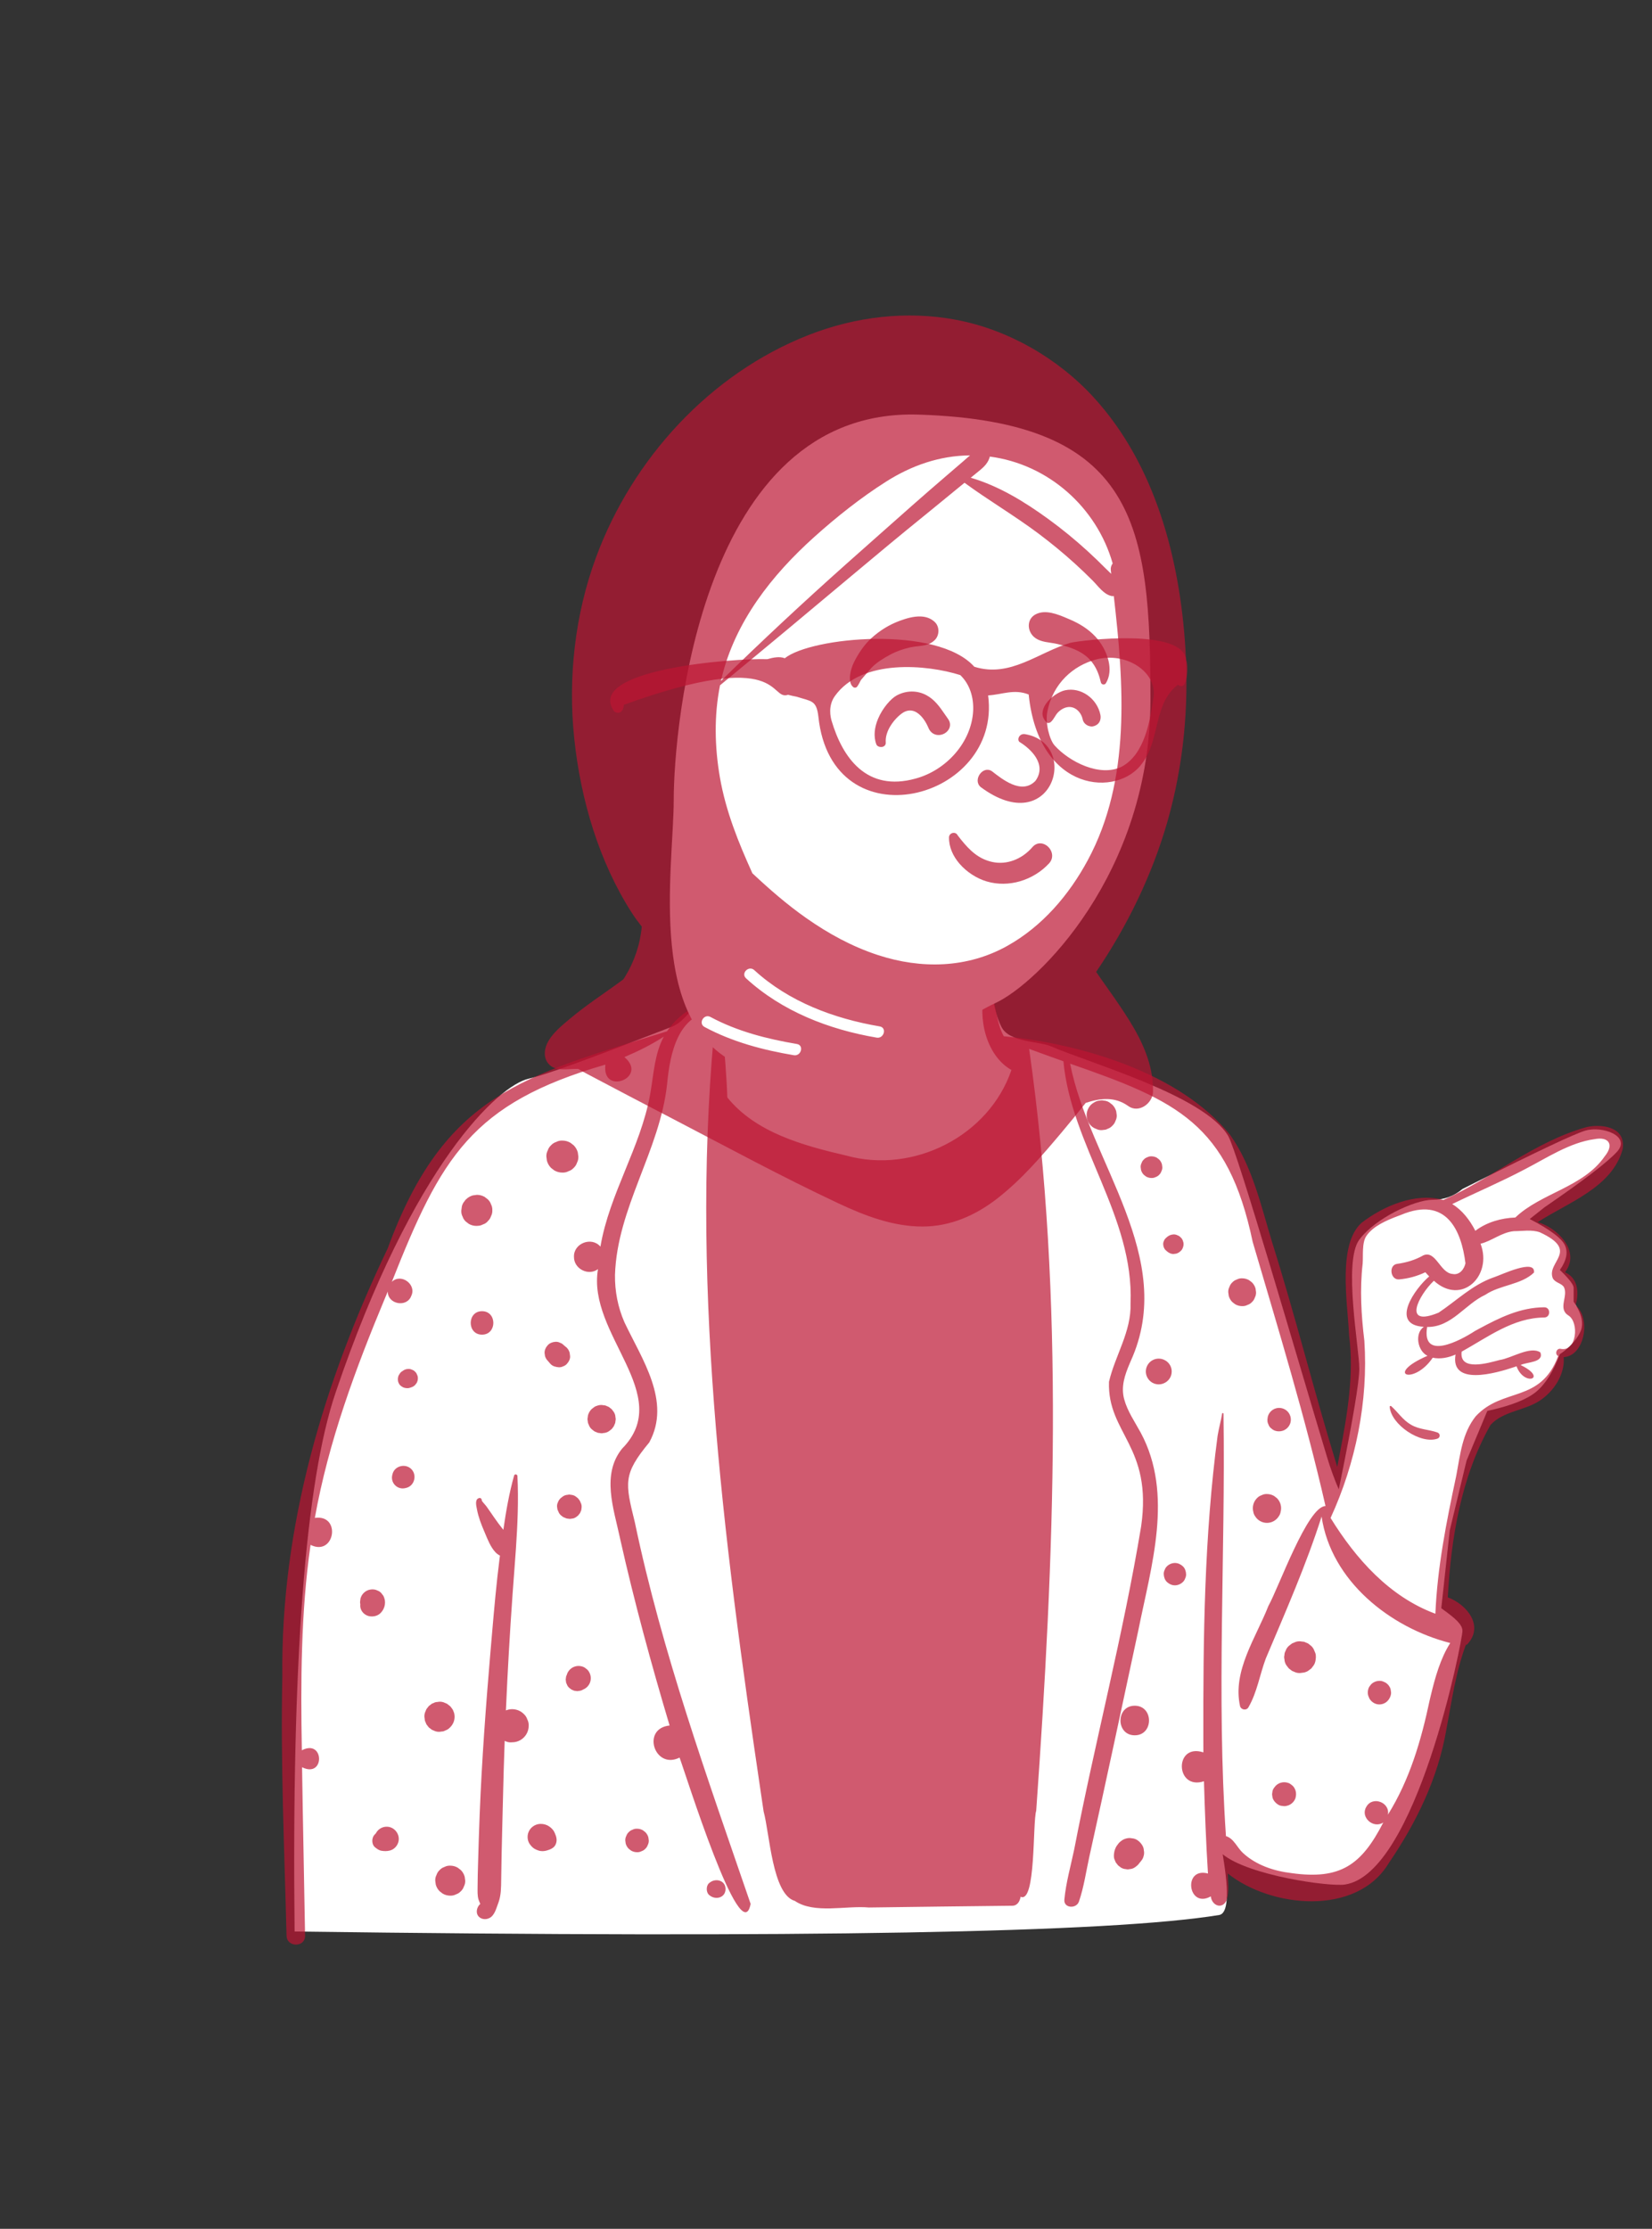 <svg width="499" height="673" viewBox="0 0 499 673" fill="none" xmlns="http://www.w3.org/2000/svg">
<rect x="0" y="0" width="499" height="673" fill="#333333" stroke="none"/>
<path fill-rule="evenodd" clip-rule="evenodd" d="M265.016 263.445C277.8 264.076 297.706 269.559 298.701 273.063C300.255 278.535 296.916 299.048 302.501 310.098C304.882 314.808 313.923 314.386 317.426 315.92C329.147 321.052 363.847 330.786 371.001 343.043C373.868 347.954 391.482 408.884 400.842 439.968C401.897 443.473 403.089 446.714 404.385 449.716L404.861 447.383C408.677 428.596 410.585 417.222 410.585 413.263C410.585 407.076 405.652 380.973 410.585 374.334C415.469 367.763 427.239 362.389 432.535 362.282L432.693 362.281C436.17 362.281 439.187 361.194 441.744 359.019L445.493 357.133C464.564 347.559 475.706 342.308 478.92 341.379C484.047 339.896 492.774 343.055 488.41 347.798C485.502 350.96 478.192 356.554 466.482 364.579L462.066 368.089L462.6 368.368C468.306 371.373 471.662 373.903 472.666 375.956C473.701 378.073 473.204 380.578 471.176 383.469L471.483 383.769C474.049 386.287 475.331 387.976 475.331 388.837V393.038C477.883 396.777 478.521 399.895 477.245 402.392C475.969 404.889 473.946 407.053 471.176 408.884C469.134 414.255 466.704 418.079 463.883 420.353C461.062 422.628 456.188 424.521 449.259 426.034L442.989 441.031L437.909 462.101L435.349 485.611L436.092 486.15C439.537 488.66 441.744 490.521 441.744 492.444C441.744 495.44 427.843 565.891 406.216 569.044C401.538 569.726 377.281 566.381 369.316 559.9L369.434 560.6C371.308 571.923 370.911 577.803 368.244 578.241C335.469 583.616 242.384 585.277 88.99 583.223C88.078 501.778 92.204 447.536 101.37 420.499C124.813 351.349 150.66 327.731 159.702 325.708C167.623 323.936 195.089 313 202.767 310.098C207.779 308.203 208.852 302.523 214.564 302.523L215.025 302.525C220.549 302.58 225.447 303.569 228.198 300.727C235.42 293.269 233.401 282.947 236.397 273.063C238.048 267.617 249.328 262.67 265.016 263.445Z" fill="white"/>
<path fill-rule="evenodd" clip-rule="evenodd" d="M229.893 282.972C230.644 281.484 232.636 281.677 233.95 282.352C237.892 285.235 233.767 290.823 232.677 294.341C229.872 301.165 225 307.834 218.274 311.023C218.832 317.807 219.463 324.576 219.696 331.38C228.295 342.05 242.793 345.945 255.663 348.94C275.876 354.532 298.688 343.074 305.511 323.087C297.746 318.673 295.233 307.118 297.55 299.056C297.752 298.49 298.629 298.239 298.941 298.872C301.067 303.246 300.784 308.583 303.201 312.905C326.401 315.127 356.343 323.885 371.542 342.654C378.278 352.044 380.946 364.257 384.264 375.141C391.342 397.577 396.982 420.468 403.924 442.928L404.743 438.678C406.985 426.972 409.023 415.107 407.509 403.201L407.481 402.632C406.987 393.159 404.023 375.556 411.367 369.16C418.009 364.082 427.632 360.002 435.968 362.343C450.802 355.739 463.605 344.619 479.404 340.288C484.266 339.287 491.261 340.472 490.112 347.071C486.927 358.612 473.589 363.091 464.47 369.043C470.315 370.627 477.441 377.738 472.874 383.938C472.835 384.048 472.8 384.131 472.764 384.197C476.468 385.839 476.986 389.966 476.078 393.504C475.985 394.439 475.74 393.636 476.289 394.483C480.467 398.426 478.62 409.415 472.326 409.787C472.738 414.994 469.394 420.051 465.159 422.891C460.595 425.951 453.995 426.083 450.217 430.271C441.345 445.921 438.284 464.396 437.317 482.317C443.165 484.507 448.413 491.056 443.099 496.612C442.994 496.624 442.889 496.636 442.783 496.645C439.703 504.868 438.514 513.634 436.885 522.222C434.379 536.875 427.847 550.329 419.507 562.537C409.862 578.695 383.928 576.134 370.862 565.705C370.914 568.441 371.365 571.161 370.489 573.805C369.196 576.658 366.044 575.425 365.732 572.615C358.825 576.501 357.199 563.675 364.876 565.709C364.286 556.437 363.943 547.151 363.666 537.863C354.973 540.678 354.598 526.251 363.49 529.136L363.479 525.148C363.414 494.565 363.752 463.879 367.786 433.537C368.159 431.268 368.791 429.073 369.159 426.816C369.199 426.583 369.563 426.649 369.565 426.873C370.189 469.351 367.414 511.921 370.309 554.414C372.72 555.149 373.681 557.916 375.466 559.528C379.428 563.188 384.824 564.97 390.1 565.59C404.876 567.663 411.255 563.148 417.835 550.3C414.868 552.285 410.857 548.781 412.666 545.641L412.723 545.546C414.601 542.219 419.907 544.213 419.235 547.939C425.85 537.341 429.313 525.391 431.87 513.266L432.216 511.817C433.459 506.67 435.072 500.771 438.057 496.114C419.853 491.472 402.046 477.332 399.197 457.93C394.576 472.457 388.314 486.657 382.346 500.785C380.503 505.697 379.735 510.978 377.094 515.535C376.479 516.589 374.921 516.317 374.574 515.206C372.198 504.579 379.398 494.471 383.136 484.905C386.188 479.499 394.95 454.81 400.382 454.751C394.278 427.985 386.136 401.42 378.383 374.988C370.885 339.297 355.606 332.415 323.238 321.178C329.077 350.941 355.732 379.751 341.548 410.968L341.203 411.778C339.752 415.22 338.547 418.688 339.56 422.466C340.543 426.131 342.781 429.314 344.572 432.611C354.581 451.234 347.691 472.984 343.821 492.378C338.932 515.121 334.103 537.886 329.05 560.595C328.054 565.125 327.408 569.792 325.903 574.183C325.127 576.448 321.252 576.233 321.502 573.59C321.98 568.462 323.42 563.462 324.474 558.427C330.766 525.826 339.279 493.609 344.693 460.866C348.175 436.627 334.466 432.903 334.978 417.241C336.841 409.232 341.773 402.084 341.49 393.548C342.587 367.42 323.562 345.864 321.213 320.453L317.066 318.973C314.994 318.231 312.923 317.482 310.86 316.716C321.723 392.72 318.424 470.383 312.994 546.762C311.884 550.286 312.94 574.906 308.288 572.721C308.054 574.097 307.323 575.449 305.734 575.442C291.31 575.574 276.881 575.802 262.456 575.975C255.518 575.335 245.981 577.985 240.08 573.98C233.266 572.035 232.482 553.575 230.661 546.995L229.951 542.21C218.372 464.018 208.011 384.214 216.334 305.248C204.755 305.693 202.365 318.195 201.506 327.297C199.359 347.387 186.383 364.689 185.761 385.009C185.708 389.939 186.638 394.715 188.608 399.242C193.835 410.332 202.874 423.154 196.118 435.54C188.128 445.182 188.82 447.72 191.752 459.636C200.001 499.029 213.699 536.9 226.731 574.881C223.899 589.644 206.869 534.84 205.267 530.708C197.728 534.5 193.61 521.915 202.257 521.019C196.703 502.421 191.592 483.685 187.336 464.742L187.224 464.208C185.344 455.456 181.646 445.208 187.89 437.444C203.989 421.157 177.254 402.953 180.626 383.223C177.714 385.383 173.306 383.11 173.372 379.482C173.24 375.398 178.725 373.305 181.364 376.422C184.078 360.414 193.518 346.44 196.375 330.479L196.504 329.729C197.472 324.089 197.745 318.153 200.515 313.012C196.744 315.462 192.73 317.442 188.6 319.189C195.984 325.358 181.686 330.989 182.869 321.459C142.378 333.177 133.226 349.52 118.36 387.051C121.137 384.352 125.894 387.845 124.232 391.287C122.905 394.913 117.12 393.853 117.122 389.988L116.445 391.604C107.43 413.168 99.225 435.255 95.102 458.333C103.19 457.19 101.131 470.122 93.802 466.476C90.861 487 90.814 507.814 91.174 528.503C97.996 524.924 98.202 537.086 91.24 533.618C91.494 550.573 91.867 567.527 92.148 584.482C92.205 588.09 86.641 588.073 86.553 584.482C85.903 558.43 84.719 532.332 85.282 506.273C84.752 461.043 97.749 417.45 117.115 376.934C134.251 330.283 157.92 324.977 201.467 311.414C205.487 305.444 214.075 299.799 221.081 303.547C225.002 297.217 226.993 289.716 229.893 282.972ZM155.284 445.562C155.446 444.987 156.267 445.131 156.293 445.698C156.657 453.016 156.332 460.382 155.832 467.732C155.529 472.218 155.156 476.7 154.84 481.157C154.002 492.913 153.326 504.683 152.813 516.462C152.993 516.387 153.177 516.321 153.37 516.269C154.257 516.027 155.144 516.027 156.03 516.269C156.82 516.489 157.511 516.875 158.107 517.433L158.233 517.555C158.72 518.007 159.066 518.543 159.268 519.162C159.556 519.712 159.701 520.301 159.701 520.931L159.698 521.089C159.694 521.993 159.47 522.831 159.014 523.613C158.571 524.364 157.974 524.961 157.223 525.408C156.442 525.861 155.604 526.085 154.7 526.089C154.603 526.098 154.506 526.107 154.41 526.111C153.738 526.137 153.111 525.997 152.532 525.694L152.444 525.668C152.225 531.643 152.045 537.622 151.913 543.601C151.795 548.812 151.637 554.023 151.532 559.234L151.483 561.841L151.387 567.602C151.356 569.971 151.371 572.239 150.566 574.474L150.47 574.731C149.89 576.224 149.439 578.3 147.889 579.13C146.652 579.793 144.984 579.547 144.273 578.256C143.676 577.177 144.194 575.622 145.076 574.893C145.059 574.845 145.032 574.802 145.01 574.753C144.874 574.358 144.668 573.985 144.545 573.585C144.159 572.321 144.264 570.973 144.26 569.66C144.26 567.343 144.339 565.025 144.4 562.711C144.537 557.785 144.695 552.864 144.887 547.943C145.539 531.434 146.768 514.925 148.174 498.463L148.652 492.906C149.288 485.517 149.946 478.12 150.878 470.77C150.921 470.419 150.965 470.067 151.014 469.716C150.513 469.466 150.048 469.119 149.679 468.733C148.201 467.18 147.304 464.858 146.463 462.858L146.27 462.402C145.357 460.269 144.515 458.109 144.08 455.817L144.039 455.606C143.84 454.63 143.449 452.901 144.484 452.428C145.024 452.182 145.365 452.358 145.541 452.898C145.564 452.968 145.545 453.047 145.506 453.108C145.932 453.762 146.599 454.373 147.02 454.979L148.462 457.041L149.175 458.078C150.079 459.408 151.044 460.681 152.041 461.937C152.826 456.423 153.787 450.931 155.284 445.562ZM214.413 568.436C216.216 567.022 219.152 567.79 219.152 570.398C219.152 573.019 216.212 573.774 214.413 572.36L214.323 572.294L214.237 572.224C213.257 571.458 213.224 569.465 214.163 568.634L214.237 568.572C214.294 568.523 214.351 568.48 214.413 568.436ZM135.842 563.34L135.997 563.343C136.813 563.343 137.572 563.549 138.279 563.963C138.586 564.195 138.889 564.432 139.196 564.669C139.757 565.231 140.144 565.899 140.359 566.667L140.521 567.869C140.543 568.493 140.416 569.072 140.13 569.613C139.946 570.174 139.635 570.661 139.196 571.07C138.783 571.513 138.301 571.825 137.739 572.005C137.244 572.266 136.716 572.399 136.152 572.399L135.997 572.396C135.176 572.396 134.417 572.19 133.71 571.776C133.403 571.544 133.1 571.307 132.793 571.07C132.236 570.508 131.845 569.84 131.631 569.072C131.578 568.673 131.525 568.269 131.468 567.869C131.446 567.246 131.578 566.667 131.858 566.126C132.043 565.564 132.354 565.078 132.793 564.669C133.206 564.226 133.688 563.914 134.25 563.734C134.745 563.473 135.277 563.34 135.842 563.34ZM341.267 554.993L342.417 555.147C343.518 555.397 344.405 556.21 344.997 557.136C345.313 557.632 345.484 558.168 345.51 558.743C345.638 559.313 345.611 559.888 345.431 560.464C345.3 561.025 345.041 561.517 344.659 561.934C344.528 562.141 344.374 562.329 344.199 562.496C343.838 563.098 343.295 563.492 342.733 563.897C342.259 564.199 341.745 564.362 341.192 564.388C340.828 564.485 340.459 564.485 340.091 564.388C339.542 564.362 339.029 564.199 338.555 563.897C338.274 563.681 337.994 563.462 337.717 563.247C337.471 562.961 337.243 562.667 337.028 562.36C336.883 562.022 336.742 561.688 336.602 561.354C336.343 560.551 336.47 559.84 336.611 559.037C336.633 558.901 336.668 558.778 336.717 558.646L336.811 558.391C337.064 557.724 337.199 557.497 337.646 556.916L337.817 556.688C337.902 556.574 337.99 556.463 338.09 556.363C338.37 556.073 338.77 555.832 339.086 555.582C339.762 555.191 340.49 554.998 341.267 554.993ZM192.276 552.182L192.422 552.184C193.059 552.188 193.656 552.346 194.208 552.667L194.928 553.224C195.367 553.668 195.67 554.185 195.841 554.788C195.88 555.103 195.925 555.419 195.968 555.731C195.986 556.218 195.885 556.674 195.661 557.101C195.521 557.54 195.275 557.917 194.928 558.242C194.608 558.585 194.226 558.83 193.787 558.975C193.404 559.175 192.992 559.28 192.554 559.281L192.422 559.278C191.782 559.278 191.185 559.116 190.632 558.795L189.912 558.242C189.473 557.799 189.17 557.276 188.999 556.674C188.96 556.359 188.916 556.047 188.872 555.731C188.855 555.244 188.955 554.788 189.179 554.366C189.324 553.927 189.565 553.545 189.912 553.224C190.232 552.877 190.614 552.632 191.053 552.491C191.436 552.29 191.841 552.188 192.276 552.182ZM163.314 550.731C164.231 550.722 165.162 550.981 165.912 551.512C166.641 552.03 167.193 552.588 167.549 553.426C167.646 553.655 167.742 553.878 167.826 554.107C168.203 555.112 168.273 556.122 167.751 557.105C167.246 558.058 166.158 558.475 165.183 558.76C164.359 559.006 163.424 559.045 162.603 558.751C162.195 558.606 161.796 558.453 161.427 558.229C160.738 557.803 160.365 557.298 159.905 556.674C159.545 556.06 159.365 555.392 159.365 554.682C159.365 553.966 159.545 553.303 159.905 552.684C160.611 551.477 161.919 550.739 163.314 550.731ZM116.798 551.578C117.956 551.578 118.974 552.114 119.672 553.017C120.378 553.935 120.637 555.077 120.326 556.214C119.997 557.417 119.001 558.47 117.767 558.773C116.855 558.997 116.109 558.988 115.2 558.834C114.432 558.703 113.845 558.246 113.256 557.772C112.585 557.223 112.378 556.223 112.488 555.415C112.593 554.607 112.967 554.08 113.533 553.601L113.537 553.589L113.326 553.751C113.406 553.681 113.484 553.606 113.564 553.532C113.59 553.488 113.612 553.439 113.634 553.391C113.958 552.838 114.397 552.403 114.946 552.078C115.521 551.745 116.135 551.578 116.798 551.578ZM386.941 538.281C387.577 538.109 388.218 538.109 388.854 538.281C389.324 538.39 389.732 538.605 390.079 538.925C390.431 539.155 390.718 539.448 390.935 539.812L391.005 539.936C391.505 540.787 391.584 541.761 391.369 542.71C391.102 543.882 390.022 544.949 388.854 545.225L388.815 545.233L388.776 545.243C388.302 545.392 387.823 545.414 387.349 545.305C386.871 545.283 386.427 545.142 386.02 544.879C385.502 544.545 385.068 544.115 384.734 543.597C384.47 543.184 384.33 542.741 384.308 542.262C384.225 541.946 384.225 541.63 384.308 541.314C384.33 540.835 384.47 540.392 384.734 539.98L385.295 539.255L385.353 539.207C385.8 538.759 386.331 538.451 386.941 538.281ZM342.759 515.048C348.512 515.048 348.503 523.978 342.759 523.978C337.006 523.978 337.015 515.048 342.759 515.048ZM132.126 513.92C132.732 513.784 133.337 513.81 133.939 513.999C134.303 514.153 134.663 514.306 135.023 514.455L135.944 515.167C136.115 515.311 136.199 515.47 136.357 515.676L136.554 515.934C136.84 516.317 136.846 516.397 137.16 517.212C137.37 517.994 137.37 518.775 137.16 519.557C137.058 519.934 136.905 520.29 136.708 520.619C136.527 520.935 136.311 521.213 136.068 521.468L135.944 521.594C135.532 522.037 135.045 522.349 134.483 522.533C134.127 522.74 133.746 522.84 133.337 522.84C132.732 522.977 132.126 522.95 131.525 522.761C131.161 522.608 130.801 522.454 130.441 522.305L129.52 521.594L128.809 520.672L128.582 520.131L128.352 519.587L128.19 518.38C128.168 517.752 128.295 517.173 128.58 516.629C128.69 516.246 128.883 515.909 129.164 515.627C129.366 515.285 129.638 515.013 129.98 514.811C130.261 514.53 130.599 514.337 130.981 514.227C131.336 514.021 131.718 513.92 132.126 513.92ZM416.676 507.541C417.155 507.524 417.603 507.624 418.015 507.844C418.16 507.892 418.301 507.953 418.436 508.024C418.967 508.335 419.389 508.757 419.7 509.284C419.955 509.688 420.095 510.123 420.117 510.592C420.213 511.015 420.204 511.442 420.089 511.866L420.051 511.993C419.955 512.34 419.81 512.66 419.617 512.954C419.599 512.989 419.577 513.024 419.551 513.055C419.257 513.521 418.867 513.902 418.384 514.188C417.848 514.495 417.274 514.653 416.65 514.658C415.409 514.658 414.338 513.986 413.684 512.954C413.592 512.809 413.539 512.625 413.474 512.475C413.416 512.335 413.324 512.155 413.275 511.993C413.109 511.369 413.109 510.746 413.275 510.123C413.385 509.666 413.592 509.267 413.903 508.928C414.153 508.547 414.482 508.244 414.891 508.024C415.397 507.728 415.941 507.571 416.519 507.545L416.676 507.541ZM173.772 503.173C174.379 503.007 174.983 502.994 175.587 503.135L175.738 503.173C176.22 503.287 176.638 503.507 176.997 503.832C177.396 504.095 177.717 504.442 177.949 504.872C178.283 505.447 178.45 506.07 178.454 506.737C178.45 507.405 178.283 508.028 177.949 508.603C177.62 509.161 177.177 509.6 176.62 509.929L176.137 510.162C175.734 510.417 175.304 510.553 174.838 510.574C174.527 510.658 174.215 510.658 173.908 510.574C173.592 510.574 173.298 510.496 173.026 510.338C172.728 510.254 172.473 510.104 172.253 509.885C171.871 509.639 171.573 509.315 171.354 508.906L170.998 508.067L170.876 507.137L170.998 506.211L171.192 505.754C171.367 505.126 171.683 504.582 172.143 504.121C172.604 503.664 173.148 503.348 173.772 503.173ZM391.4 495.767C392.04 495.565 392.677 495.538 393.313 495.679C393.743 495.679 394.147 495.789 394.52 496.008C394.928 496.122 395.279 496.324 395.578 496.623C396.099 496.961 396.508 497.408 396.811 497.966L397.293 499.112C397.583 499.854 397.477 500.947 397.302 501.694C397.157 502.308 396.877 502.844 396.46 503.3C396.249 503.656 395.968 503.937 395.612 504.148C395.206 504.518 394.737 504.781 394.206 504.937L394.059 504.977L394.007 504.99C393.997 504.995 393.989 504.995 393.98 504.995C393.976 504.999 393.967 504.999 393.962 504.999C393.752 505.052 393.537 505.082 393.313 505.091C392.677 505.232 392.04 505.206 391.4 505.004C391.022 504.845 390.641 504.683 390.259 504.521C389.934 504.275 389.613 504.024 389.289 503.774C389.039 503.45 388.789 503.124 388.539 502.804C388.187 502.256 387.999 501.658 387.973 501.021C387.858 500.596 387.858 500.175 387.973 499.748C387.973 499.314 388.082 498.915 388.297 498.541C388.49 497.944 388.819 497.431 389.289 496.996C389.613 496.746 389.934 496.495 390.259 496.249C390.641 496.087 391.022 495.925 391.4 495.767ZM111.51 480.05C112.172 479.87 112.835 479.87 113.498 480.05L114.388 480.423C114.827 480.661 115.174 480.981 115.437 481.389C115.771 481.749 115.994 482.175 116.108 482.662C116.368 483.33 116.337 484.388 116.131 485.068C115.898 485.841 115.538 486.455 114.981 487.035C114.055 487.992 112.633 488.269 111.374 487.979C111.027 487.9 110.697 487.746 110.399 487.557C109.447 486.969 108.807 485.942 108.811 484.805C108.811 484.682 108.82 484.559 108.837 484.436C108.776 484.186 108.753 483.927 108.763 483.654L108.894 482.662L108.903 482.636C109.079 482.008 109.395 481.464 109.855 481.003C110.281 480.582 110.777 480.276 111.344 480.093L111.488 480.05H111.51ZM442.651 381.471C441.453 371.639 436.945 361.061 423.198 366.834L422.177 367.217C418.775 368.506 414.811 370.198 412.741 373.174C411.315 375.224 411.797 379.197 411.6 381.59C410.703 389.369 411.184 397.137 412.118 404.883C413.324 423.04 409.507 441.853 401.91 458.355C409.514 470.662 419.69 482.142 433.571 487.272C434.159 473.278 436.897 459.542 439.812 445.887L439.927 445.291C441.093 439.134 441.676 432.815 445.718 427.694C453.941 418.763 465.251 423.818 470.662 409.471C469.526 408.896 470.153 406.929 471.523 407.307C476.269 408.15 477.04 399.348 473.792 397.227C470.407 395.162 473.815 391.354 472.374 388.604C471.571 387.42 469.837 387.38 469.051 386.014C466.969 380.988 477.392 377.767 465.134 372.101C462.626 371.208 459.821 371.762 457.291 371.752C453.569 372.1 450.611 374.723 447.207 375.548C450.913 385.149 441.561 394.394 433.12 386.726C428.527 391.069 423.39 400.969 434.555 396.354C440.02 392.705 444.725 387.989 451.069 385.742L451.203 385.7C453.558 384.928 463.863 379.92 463.352 384.255C459.492 387.982 453.126 387.938 448.655 390.963C442.457 393.83 438.494 400.778 431.075 400.682C429.364 411.072 441.15 404.75 445.539 401.884L446.756 401.224C452.946 397.879 459.23 394.779 466.45 394.738C468.442 394.725 468.433 397.798 466.45 397.824C457.041 397.883 449.383 403.766 441.502 408.14C440.726 414.205 449.604 411.55 452.973 410.655C456.505 410.159 462.178 406.337 465.27 408.356C466.479 411.464 461.158 411.232 459.305 412.175C467.763 416.239 460.353 418.798 458.085 412.553L457.421 412.779C451.758 414.683 438.026 418.602 439.659 409.006C437.586 409.923 435.059 410.472 432.769 409.963C427.057 418.414 417.947 415.143 431.189 409.383C428.205 407.995 427.208 402.633 430.075 400.638C419.651 400.002 427.39 389.061 431.704 385.415C431.297 385.003 430.902 384.583 430.535 384.158C428.047 385.343 425.432 386.063 422.636 386.318C419.959 386.559 419.363 382.002 422.004 381.629C424.835 381.23 427.442 380.474 429.934 379.052C433.711 377.42 435.001 384.432 438.781 384.68C440.843 385.088 442.238 383.28 442.651 381.471ZM354.893 471.946C355.806 471.946 356.617 472.328 357.28 472.934C357.943 473.54 358.228 474.449 358.267 475.318C358.285 475.783 358.188 476.218 357.978 476.622C357.842 477.039 357.609 477.399 357.28 477.706C356.666 478.316 355.757 478.694 354.893 478.694C353.98 478.694 353.169 478.312 352.505 477.706C351.843 477.096 351.558 476.191 351.518 475.318C351.501 474.857 351.598 474.422 351.808 474.018C351.93 473.643 352.131 473.31 352.41 473.027L352.505 472.934C353.12 472.319 354.028 471.946 354.893 471.946ZM382.551 451.126L382.697 451.128C383.47 451.133 384.186 451.326 384.852 451.712C385.142 451.936 385.431 452.155 385.717 452.38C386.248 452.915 386.612 453.543 386.814 454.267C387.02 455.023 387.02 455.782 386.814 456.537C386.744 456.972 386.582 457.393 386.327 457.758C385.949 458.385 385.449 458.89 384.817 459.263C384.163 459.645 383.457 459.834 382.697 459.838C381.939 459.834 381.232 459.645 380.578 459.263C379.946 458.89 379.446 458.385 379.073 457.758C378.814 457.393 378.651 456.972 378.581 456.537C378.375 455.782 378.375 455.023 378.581 454.267C378.769 453.594 379.096 453.005 379.567 452.496L379.678 452.38C380.064 451.963 380.521 451.669 381.052 451.497C381.518 451.252 382.018 451.128 382.551 451.126ZM171.472 451.361C171.797 451.273 172.117 451.273 172.442 451.361C172.925 451.383 173.376 451.528 173.794 451.791C174.04 451.984 174.285 452.173 174.531 452.362L174.745 452.619C175.203 453.177 175.215 453.273 175.566 454.123C175.712 454.597 175.733 455.071 175.628 455.545C175.628 455.865 175.545 456.164 175.386 456.441C175.299 456.743 175.15 457.007 174.926 457.226C174.768 457.494 174.557 457.709 174.289 457.867C173.947 458.179 173.544 458.394 173.079 458.504L172.135 458.631C172.012 458.614 171.885 458.596 171.762 458.583C171.614 458.578 171.47 458.562 171.329 458.534L171.187 458.503L171.057 458.469C170.885 458.419 170.718 458.352 170.555 458.267C170.248 458.179 169.98 458.025 169.752 457.797C169.357 457.542 169.041 457.2 168.813 456.774L168.752 456.634C168.668 456.484 168.598 456.331 168.545 456.164C168.396 455.901 168.322 455.62 168.317 455.317C168.23 454.914 168.236 454.514 168.34 454.115L168.379 453.982L168.716 453.178C168.892 452.907 169.076 452.63 169.313 452.406C169.455 452.279 169.804 452.007 170 451.871L170.12 451.791C170.538 451.528 170.99 451.383 171.472 451.361ZM118.566 445.083C119.198 442.594 122.463 441.808 124.24 443.586C126.017 445.365 125.232 448.63 122.744 449.263L122.459 449.333C120.054 449.943 117.886 447.77 118.496 445.365L118.566 445.083ZM419.77 424.779C419.753 424.533 420.069 424.446 420.227 424.591C422.342 426.487 423.689 428.761 426.256 430.231C428.837 431.707 431.496 431.588 434.186 432.541C435.099 432.866 435.103 434.086 434.186 434.406C429.096 436.185 420.157 430.157 419.77 424.779ZM180.582 424.393C181.149 424.217 181.719 424.191 182.286 424.318C182.672 424.318 183.031 424.415 183.36 424.608C183.724 424.709 184.036 424.893 184.304 425.156C184.625 425.346 184.879 425.605 185.072 425.925C185.45 426.338 185.704 426.821 185.835 427.374L185.984 428.511L185.835 429.648C185.69 429.985 185.546 430.328 185.405 430.666L185.013 431.198C184.695 431.622 184.644 431.626 183.874 432.198C183.383 432.51 182.852 432.681 182.286 432.703C181.908 432.809 181.53 432.809 181.149 432.703C180.767 432.703 180.407 432.607 180.074 432.414C179.714 432.313 179.398 432.128 179.13 431.865C178.665 431.562 178.301 431.162 178.033 430.666C177.888 430.328 177.744 429.985 177.603 429.648L177.449 428.511L177.603 427.374L177.611 427.339C177.813 426.627 178.174 426.008 178.691 425.486L179.543 424.827C179.876 424.612 180.223 424.503 180.582 424.393ZM385.436 425.245C386.651 424.911 387.986 425.262 388.876 426.153C389.767 427.045 390.118 428.374 389.785 429.591C389.456 430.776 388.504 431.737 387.314 432.058C386.959 432.154 386.599 432.207 386.235 432.19C385.624 432.185 385.054 432.031 384.523 431.724L383.839 431.193C383.505 430.886 383.273 430.522 383.136 430.1C382.921 429.696 382.825 429.262 382.842 428.792L382.838 428.708C382.825 428.542 382.846 428.374 382.9 428.212C382.9 428.041 382.926 427.874 382.97 427.711C383.29 426.527 384.256 425.569 385.436 425.245ZM123.38 413.357C123.771 413.343 124.135 413.422 124.473 413.602C124.828 413.716 125.131 413.909 125.386 414.19C125.667 414.445 125.86 414.752 125.974 415.103C126.154 415.442 126.233 415.806 126.219 416.196C126.219 416.71 126.088 417.189 125.833 417.628C125.684 417.821 125.535 418.014 125.386 418.203C125.035 418.558 124.618 418.8 124.135 418.936L123.854 419.032C123.442 419.182 123.038 419.19 122.608 419.134C122.156 419.072 121.739 418.949 121.37 418.668C121.01 418.457 120.725 418.172 120.515 417.812L120.273 417.241C120.221 417.049 120.199 416.759 120.185 416.556C120.185 416.526 120.185 416.5 120.181 416.469C120.181 416.297 120.234 415.881 120.277 415.709C120.374 415.349 120.571 415.007 120.795 414.717C120.989 414.415 121.252 414.177 121.577 414.001L121.606 413.979L121.638 413.958C121.739 413.887 121.844 413.817 121.95 413.742C122.388 413.488 122.867 413.357 123.38 413.357ZM349.991 410.239C350.693 410.239 351.347 410.419 351.953 410.77C351.974 410.779 351.996 410.788 352.014 410.797C352.594 411.139 353.054 411.6 353.397 412.18C353.748 412.781 353.923 413.431 353.923 414.125C353.923 414.822 353.748 415.468 353.397 416.069C353.054 416.649 352.594 417.11 352.014 417.452C351.996 417.465 351.974 417.474 351.953 417.483C351.347 417.834 350.693 418.01 349.991 418.014C349.294 418.01 348.64 417.834 348.034 417.483C346.849 416.789 346.107 415.494 346.107 414.125C346.107 412.754 346.849 411.46 348.034 410.77C348.64 410.419 349.294 410.239 349.991 410.239ZM167.75 405.163L167.87 405.16C168.335 405.142 168.769 405.239 169.168 405.454C169.585 405.59 169.949 405.823 170.257 406.152L170.898 406.687L171.084 406.838C171.114 406.864 171.144 406.89 171.174 406.916C171.604 407.35 171.898 407.86 172.065 408.448C172.118 408.786 172.161 409.12 172.197 409.458C172.293 410.336 171.775 411.236 171.205 411.859C170.898 412.189 170.533 412.421 170.112 412.561C169.708 412.773 169.27 412.869 168.804 412.851C167.852 412.768 166.948 412.566 166.264 411.828C166.184 411.74 166.109 411.648 166.031 411.556L165.482 410.924C165.065 410.503 164.775 410.006 164.618 409.436C164.574 409.133 164.534 408.834 164.495 408.536C164.455 407.636 164.894 406.793 165.482 406.152C166.026 405.559 166.947 405.196 167.75 405.163ZM145.599 395.919C150.162 395.919 150.153 403 145.599 403C141.039 403 141.048 395.919 145.599 395.919ZM375.058 385.99L375.202 385.993C375.957 385.997 376.663 386.186 377.318 386.568L378.169 387.222C378.687 387.749 379.046 388.363 379.249 389.075C379.296 389.447 379.345 389.821 379.398 390.19C379.42 390.769 379.296 391.309 379.033 391.81C378.867 392.328 378.577 392.779 378.169 393.162C377.787 393.57 377.339 393.86 376.817 394.027C376.317 394.29 375.777 394.413 375.202 394.391C374.443 394.386 373.736 394.198 373.082 393.816C372.798 393.596 372.517 393.377 372.231 393.162C371.754 392.676 371.41 392.114 371.205 391.472L371.156 391.309L371.003 390.19C370.981 389.615 371.103 389.075 371.367 388.574C371.534 388.052 371.823 387.604 372.231 387.222C372.613 386.813 373.065 386.524 373.583 386.357C374.041 386.116 374.533 385.992 375.058 385.99ZM354.502 372.735C354.91 372.721 355.288 372.805 355.644 372.99C356.007 373.108 356.323 373.314 356.591 373.599C357.158 374.052 357.504 374.956 357.504 375.689C357.504 376.422 357.158 377.327 356.591 377.779C356.222 378.143 355.788 378.398 355.288 378.538L354.502 378.644C353.739 378.679 352.962 378.28 352.418 377.779C352.308 377.678 352.203 377.577 352.093 377.48C351.598 377.024 351.382 376.343 351.351 375.689C351.338 375.343 351.413 375.018 351.571 374.715C351.672 374.399 351.847 374.13 352.093 373.898C352.203 373.801 352.308 373.701 352.418 373.599C353.011 373.051 353.704 372.774 354.502 372.735ZM484.74 349.12C487.624 345.607 485.945 343.106 481.611 343.975C474.147 344.985 467.121 349.704 460.547 353.089C453.372 356.88 445.977 360.007 438.658 363.57C441.678 365.424 443.924 368.328 445.639 371.642C449.065 369.04 453.443 367.795 457.717 367.633C465.471 360.205 478.311 358.503 484.74 349.12ZM144.063 360.785C144.845 360.789 145.577 360.973 146.264 361.34L146.41 361.421L147.349 362.15C147.806 362.572 148.126 363.072 148.315 363.647C148.605 364.2 148.736 364.802 148.714 365.443C148.736 366.084 148.605 366.681 148.315 367.234C148.126 367.813 147.806 368.309 147.349 368.731C147.091 369.069 146.757 369.332 146.358 369.526C145.984 369.679 145.616 369.837 145.243 369.995C144.826 370.127 144.343 370.145 143.891 370.166C143.071 370.162 142.308 369.956 141.596 369.543L140.675 368.832C140.232 368.419 139.915 367.932 139.731 367.366C139.47 366.867 139.337 366.334 139.337 365.766L139.341 365.61C139.341 365.575 139.341 365.535 139.346 365.495C139.398 365.083 139.455 364.67 139.511 364.258C139.657 363.652 139.933 363.12 140.346 362.673C140.451 362.462 140.591 362.291 140.772 362.15C141.351 361.571 142.035 361.176 142.825 360.951C143.238 360.899 143.65 360.841 144.063 360.785ZM347.681 349.154L347.814 349.156C348.407 349.156 348.955 349.305 349.465 349.599C349.688 349.771 349.908 349.941 350.127 350.113C350.535 350.521 350.816 351.004 350.97 351.557L351.088 352.426C351.101 352.878 351.009 353.295 350.803 353.687C350.672 354.09 350.447 354.441 350.127 354.74C349.833 355.06 349.482 355.284 349.074 355.416C348.688 355.622 348.266 355.714 347.814 355.697C347.226 355.697 346.673 355.547 346.164 355.249C345.945 355.082 345.721 354.911 345.502 354.74C345.132 354.365 344.865 353.928 344.704 353.432L344.663 353.295L344.545 352.426C344.528 351.974 344.62 351.557 344.826 351.166C344.957 350.758 345.186 350.407 345.502 350.113C345.8 349.792 346.152 349.568 346.555 349.436C346.906 349.251 347.283 349.158 347.681 349.154ZM169.713 344.399L169.866 344.401C170.739 344.405 171.551 344.625 172.306 345.064C172.631 345.314 172.956 345.565 173.28 345.819C173.881 346.42 174.294 347.132 174.527 347.953L174.698 349.234C174.724 349.902 174.584 350.521 174.281 351.096C174.088 351.698 173.754 352.215 173.28 352.654C172.846 353.124 172.328 353.458 171.727 353.651C171.152 353.954 170.533 354.095 169.866 354.068C168.993 354.068 168.181 353.848 167.426 353.409C167.102 353.159 166.777 352.905 166.448 352.654C165.851 352.048 165.438 351.337 165.206 350.521L165.035 349.234C165.008 348.572 165.149 347.949 165.451 347.373C165.644 346.776 165.978 346.254 166.448 345.819C166.887 345.345 167.404 345.011 168.005 344.818C168.536 344.538 169.104 344.401 169.713 344.399ZM332.205 332.329C332.605 332.223 333.003 332.223 333.403 332.329C334 332.354 334.557 332.534 335.075 332.864L335.984 333.567C335.996 333.579 336.01 333.593 336.023 333.61C336.572 334.163 336.953 334.818 337.164 335.568L337.322 336.749C337.344 337.36 337.217 337.93 336.94 338.457C336.775 338.964 336.503 339.404 336.128 339.785L335.984 339.927C335.575 340.366 335.097 340.678 334.539 340.858C334.189 341.065 333.807 341.166 333.403 341.166C332.806 341.301 332.205 341.276 331.608 341.086C331.253 340.933 330.893 340.783 330.533 340.635L330.419 340.568C329.063 339.827 328.225 338.273 328.225 336.749C328.225 335.226 329.063 333.667 330.419 332.925C330.459 332.908 330.493 332.886 330.533 332.864C331.051 332.534 331.608 332.354 332.205 332.329Z" fill="#BD1433" fill-opacity="0.7"/>
<path fill-rule="evenodd" clip-rule="evenodd" d="M277.469 125.193C343.519 127.285 347.503 158.671 347.503 211.305C347.503 263.94 313.239 297.108 300.623 302.899C288.006 308.691 254.785 333.567 224.804 322.104C194.824 310.64 203.506 262.207 203.506 241.397C203.506 220.587 211.418 123.101 277.469 125.193Z" fill="white"/>
<path fill-rule="evenodd" clip-rule="evenodd" d="M304.264 285.613C292.135 292.387 278.246 292.65 265.199 288.387C257.374 285.837 250.2 281.895 243.485 277.18C237.644 273.075 232.431 268.522 227.266 263.688C223.014 254.307 219.227 244.943 217.453 234.736C215.865 225.574 215.654 216.061 217.497 206.916C231.128 195.7 244.675 184.391 258.204 173.047C265.094 167.269 272.001 161.523 278.992 155.868C282.542 152.997 286.057 150.082 289.594 147.198C290.177 146.724 290.757 146.25 291.341 145.776C298.643 151.123 306.471 155.706 313.721 161.141C317.517 163.99 321.208 167.024 324.723 170.215C326.566 171.888 328.365 173.613 330.121 175.382C331.727 176.998 333.276 179.316 335.554 179.926C335.865 180.009 336.159 180.027 336.435 179.987C339.481 206.662 341.644 235.465 328.598 259.689C322.906 270.256 314.836 279.704 304.264 285.613ZM225.357 295.416C223.687 293.886 226.176 291.408 227.839 292.933C238.286 302.506 251.944 307.58 265.739 309.929C267.965 310.308 267.016 313.692 264.806 313.315C250.403 310.863 236.247 305.395 225.357 295.416ZM212.822 310.104C210.827 309.034 212.603 306.004 214.593 307.072C222.732 311.438 231.659 313.707 240.714 315.239C242.942 315.616 241.991 319 239.781 318.626C230.419 317.042 221.232 314.616 212.822 310.104ZM245.947 162.147C252.701 156.083 259.959 150.314 267.626 145.446C275.384 140.521 283.858 137.575 293.017 137.505C292.376 138.018 291.766 138.589 291.147 139.12C289.419 140.6 287.694 142.088 285.969 143.572C282.52 146.544 279.062 149.511 275.656 152.532C268.951 158.485 262.224 164.407 255.531 170.373C242.669 181.84 230.084 193.557 217.769 205.612C217.836 205.318 217.906 205.024 217.976 204.73C222.052 187.696 233.142 173.644 245.947 162.147ZM298.888 138.247C298.932 138.115 298.963 137.987 298.981 137.865C316.556 140.156 331.235 153.093 336.089 170.127C335.667 170.716 335.435 171.414 335.522 172.155C335.566 172.529 335.61 172.906 335.654 173.279C335.053 172.683 334.434 172.125 333.908 171.594C332.157 169.82 330.362 168.094 328.519 166.413C324.749 162.976 320.835 159.762 316.71 156.764C309.535 151.549 301.767 146.755 293.214 144.252C293.776 143.791 294.338 143.33 294.904 142.874C296.593 141.499 298.16 140.367 298.888 138.247ZM330.397 120.032C319.606 108.236 304.663 99.596 288.927 96.593C273.901 93.722 258.344 95.614 244.148 101.194C214.443 112.872 191.005 138.55 180.029 168.305C173.631 185.642 171.534 204.647 173.456 222.997C175.369 241.264 180.868 260.128 190.873 275.669C191.79 277.092 192.795 278.457 193.848 279.778C193.379 285.143 191.588 290.402 188.771 294.977C188.62 295.222 188.46 295.463 188.302 295.704C185.417 297.865 182.425 299.893 179.503 301.987C176.972 303.801 174.466 305.662 172.085 307.671C169.838 309.568 167.228 311.68 165.707 314.241C164.46 316.338 163.951 319.189 165.653 321.189C167.703 323.599 171.178 322.749 173.956 322.749C174.194 322.749 174.431 322.754 174.669 322.757C175.503 323.282 176.362 323.756 177.195 324.197C185.607 328.658 194.05 333.07 202.502 337.46C219.337 346.209 236.1 355.31 253.28 363.366C261.241 367.102 269.763 370.367 278.68 370.355C287.045 370.342 294.605 367.018 301.135 361.965C308.578 356.209 314.801 348.9 320.839 341.736C323.253 338.869 325.618 335.967 327.939 333.026C332.398 331.538 336.821 331.103 340.797 333.974C343.988 336.279 348.192 333.144 348.266 329.685C348.293 328.456 348.24 327.244 348.108 326.05C347.31 318.674 343.702 312.002 339.639 305.812C337.419 302.427 335.08 299.103 332.727 295.811C332.174 295.034 331.63 294.257 331.103 293.466C340.552 279.55 348.047 264.119 352.655 247.994C357.495 231.027 359.141 213.431 358.062 195.849C356.402 168.903 349.013 140.385 330.397 120.032Z" fill="#BD1433" fill-opacity="0.7"/>
<path fill-rule="evenodd" clip-rule="evenodd" d="M308.082 266.109C304.849 267.046 301.379 267.129 298.084 266.162C295.095 265.285 292.026 263.354 289.826 260.798C287.872 258.528 286.607 255.77 286.656 252.825C286.662 252.489 286.782 252.208 286.967 251.991C287.166 251.756 287.444 251.595 287.742 251.525C288.048 251.453 288.372 251.479 288.648 251.604C288.897 251.717 289.111 251.91 289.245 252.192C289.583 252.636 289.92 253.074 290.258 253.499C292.976 256.857 295.608 259.366 299.696 260.266C301.913 260.754 304.128 260.538 306.16 259.793C308.336 258.995 310.302 257.592 311.843 255.798C312.539 254.987 313.362 254.656 314.166 254.65C315.077 254.644 315.977 255.067 316.656 255.744C317.322 256.409 317.769 257.314 317.809 258.259C317.845 259.089 317.574 259.957 316.854 260.73C314.482 263.278 311.408 265.145 308.082 266.109ZM307.982 224.056C311.296 226.071 316.345 230.769 312.78 235.765C308.584 240.17 302.542 235.119 299.565 232.835C296.804 231.065 293.703 235.618 296.264 237.685C317.777 253.619 326.508 224.582 309.658 221.686C307.803 221.367 307.114 223.432 307.982 224.056ZM276.983 215.189C275.918 214.507 274.665 214.274 273.276 214.906C272.191 215.399 270.288 217.045 268.963 219.208C268.057 220.688 267.415 222.424 267.549 224.233C267.58 224.653 267.425 224.963 267.18 225.191C266.987 225.372 266.707 225.505 266.38 225.547C266.101 225.582 265.79 225.55 265.536 225.471C265.054 225.321 264.799 225.008 264.703 224.753C263.776 222.289 264.175 219.539 265.215 217.059C266.617 213.711 269.165 210.908 270.833 210.004C273.689 208.456 277.058 208.385 279.918 209.961C282.353 211.303 283.875 213.469 285.389 215.678C285.711 216.147 286.03 216.613 286.36 217.071C287.022 217.988 287.088 218.898 286.831 219.678C286.548 220.542 285.824 221.272 284.919 221.653C284.082 222.006 283.111 222.056 282.252 221.693C281.527 221.387 280.861 220.79 280.439 219.777C279.729 218.072 278.547 216.19 276.983 215.189ZM331.076 218.984C330.347 219.364 329.776 219.479 328.967 219.236C328.52 219.102 328.077 218.844 327.731 218.498C327.388 218.154 327.14 217.727 327.044 217.254C326.807 216.085 326.168 214.991 325.257 214.278C324.479 213.668 323.496 213.345 322.406 213.527C321.23 213.724 320.109 214.478 319.337 215.368C319.079 215.666 318.877 216.004 318.674 216.34C318.293 216.968 317.924 217.552 317.399 218.013C317.2 218.189 316.901 218.31 316.611 218.31C316.493 218.31 316.373 218.291 316.259 218.255C315.088 217.08 314.863 216.188 314.901 215.304C314.94 214.376 315.306 213.437 315.897 212.561C317.282 210.505 319.913 208.82 321.689 208.438C324.12 207.916 326.535 208.543 328.47 209.902C330.462 211.299 331.939 213.47 332.399 215.915C332.509 216.505 332.462 217.14 332.238 217.692C332.019 218.23 331.637 218.692 331.076 218.984ZM282.345 193.275C280.886 194.697 279.159 194.917 277.412 195.113C276.441 195.223 275.666 195.312 274.904 195.484C272.807 195.957 270.736 196.67 268.845 197.697C266.869 198.77 264.716 200.064 263.167 201.722C262.799 202.117 262.451 202.531 262.104 202.946C261.787 203.324 261.481 203.689 261.159 204.04C260.789 204.443 260.438 204.866 260.089 205.288C259.873 205.644 259.831 205.731 259.787 205.822C259.722 205.959 259.646 206.112 259.559 206.277C259.44 206.502 259.3 206.748 259.154 206.972C258.911 207.38 258.781 207.492 258.668 207.543C258.481 207.626 258.304 207.667 258.132 207.645C257.97 207.624 257.818 207.547 257.668 207.42C256.919 206.787 256.698 205.747 256.721 204.644C256.755 202.971 257.373 201.117 257.941 199.978C259.264 197.331 261.099 194.579 263.305 192.604C265.822 190.348 268.576 188.641 271.739 187.465C273.705 186.733 275.981 186.062 278.122 186.147C279.664 186.208 281.135 186.666 282.35 187.811C283.097 188.514 283.455 189.513 283.455 190.512C283.455 191.531 283.083 192.556 282.345 193.275ZM334.044 206.298C333.951 206.45 333.823 206.555 333.68 206.618C333.53 206.684 333.363 206.703 333.202 206.676C333.042 206.649 332.89 206.576 332.77 206.466C332.654 206.36 332.567 206.219 332.527 206.046C331.559 201.79 329.677 198.623 325.663 196.581C323.688 195.576 321.417 194.938 319.267 194.429C318.642 194.281 317.982 194.185 317.317 194.088C315.234 193.784 313.135 193.435 311.777 191.751C310.958 190.736 310.615 189.438 310.809 188.251C310.992 187.133 311.645 186.108 312.831 185.494C315.786 183.966 319.457 185.466 322.441 186.743C322.662 186.838 322.879 186.931 323.092 187.021C326.01 188.253 328.671 189.879 330.858 192.205C332.594 194.05 334.202 196.777 334.849 199.583C335.388 201.918 335.262 204.301 334.044 206.298Z" fill="#BD1433" fill-opacity="0.7"/>
<path fill-rule="evenodd" clip-rule="evenodd" d="M338.775 231.531C332.189 234.704 323.001 230.024 318.573 225.121C316.961 223.336 315.717 218.229 316.337 214.99C318.017 206.219 324.327 200.954 330.989 199.156C340.224 196.664 349.518 202.978 348.434 210.43C347.407 217.492 345.85 227.737 338.775 231.531ZM293.948 214.681C293.42 224.24 285.746 232.607 276.574 235.086C261.797 239.211 254.494 228.82 251.186 217.624C250.857 216.512 250.084 213.117 252.158 210.204C260.313 198.748 280.154 200.701 290.064 203.846C292.964 206.621 294.15 210.626 293.948 214.681ZM345.931 198.193C345.927 198.199 345.921 198.204 345.917 198.209C345.883 198.189 345.85 198.168 345.815 198.147C345.853 198.163 345.894 198.177 345.931 198.193ZM358.295 199.298C357.436 189.565 326.91 193.292 323.341 194.09C313.6 196.956 305.187 204.752 294.297 201.325C283.013 188.742 245.015 192.35 237.049 198.76C235.541 198.168 233.708 198.486 231.765 199.044C221.789 198.684 176.244 202.124 185.56 214.862C186.974 215.843 188.386 214.845 188.426 212.824C236.989 195.287 232.281 211.713 238.04 209.795C238.92 210.048 239.837 210.208 240.64 210.377C245.098 211.812 246.611 211.368 247.198 216.374C251.233 255.029 302.689 241.688 298.468 209.981C302.647 209.751 306.302 207.943 310.721 209.708C313.788 239.577 337.815 240.783 345.046 230.429C350.498 223.242 348.336 212.397 355.831 206.743C358.79 209.22 358.98 200.86 358.295 199.298Z" fill="#BD1433" fill-opacity="0.7"/>
</svg>
